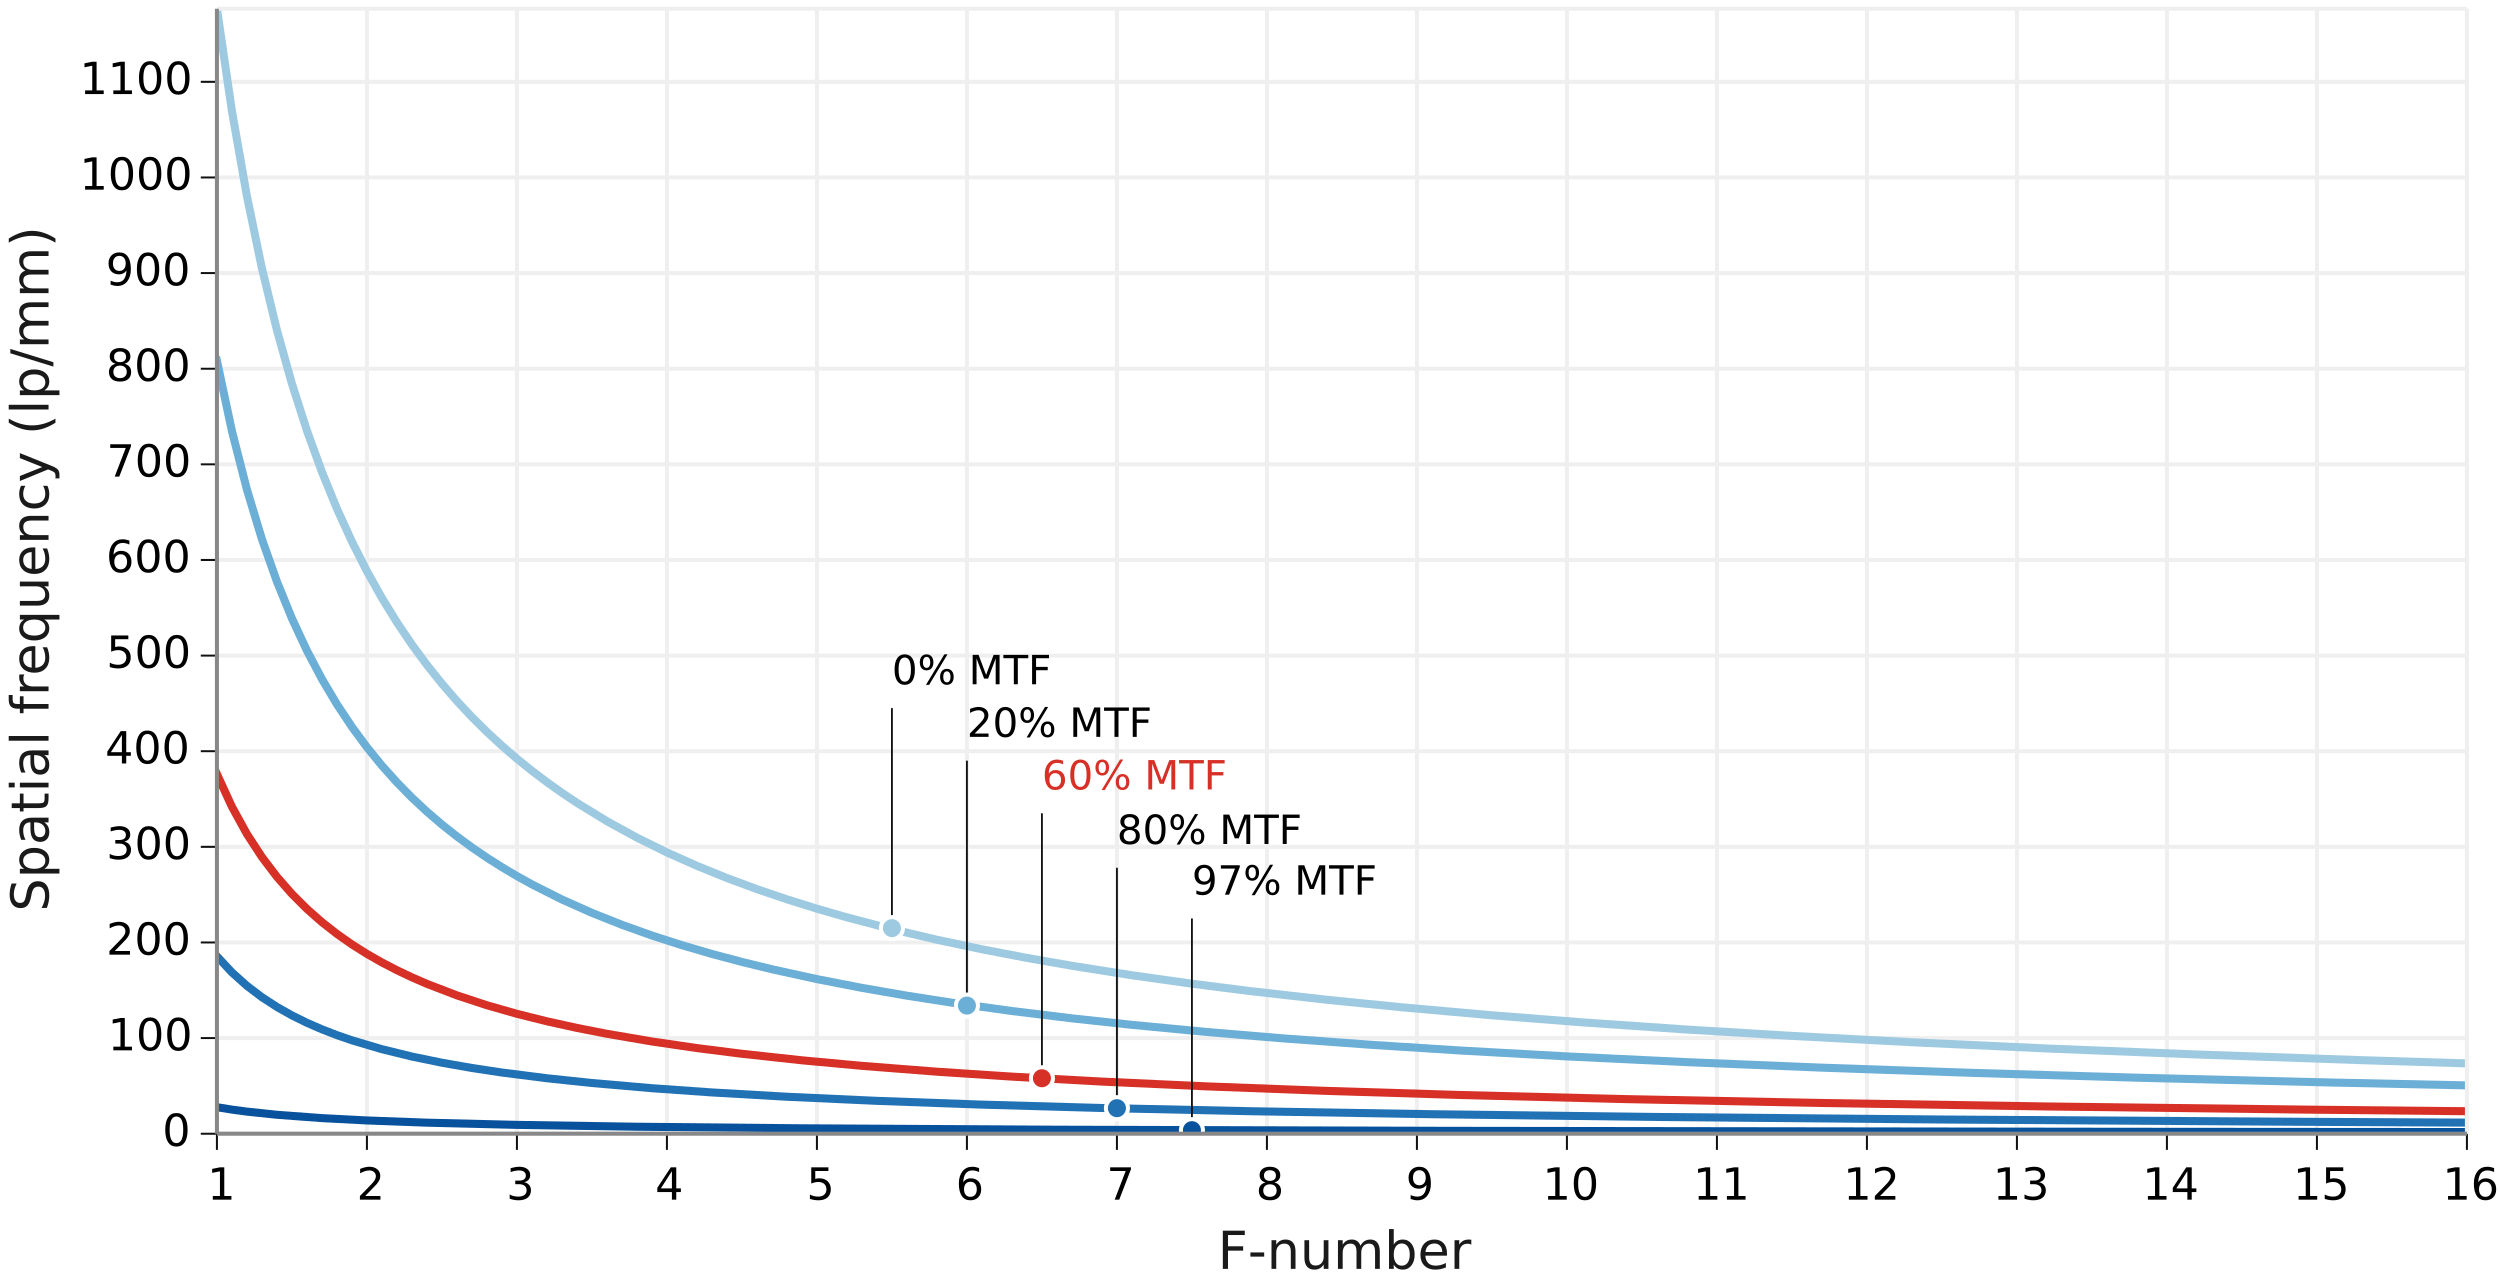 <?xml version="1.0" encoding="utf-8" standalone="no"?>
<!DOCTYPE svg PUBLIC "-//W3C//DTD SVG 1.1//EN"
  "http://www.w3.org/Graphics/SVG/1.1/DTD/svg11.dtd">
<!-- Created with matplotlib (http://matplotlib.org/) -->
<svg height="319pt" version="1.1" viewBox="0 0 620 319" width="620pt" xmlns="http://www.w3.org/2000/svg" xmlns:xlink="http://www.w3.org/1999/xlink">
 <defs>
  <style type="text/css">
*{stroke-linecap:butt;stroke-linejoin:round;}
  </style>
 </defs>
 <g id="figure_1">
  <g id="patch_1">
   <path d="
M0 319.548
L620.006 319.548
L620.006 0
L0 0
z
" style="fill:#ffffff;"/>
  </g>
  <g id="axes_1">
   <g id="patch_2">
    <path d="
M53.798 281.16
L611.798 281.16
L611.798 2.16
L53.798 2.16
z
" style="fill:#ffffff;"/>
   </g>
   <g id="matplotlib.axis_1">
    <g id="xtick_1">
     <g id="line2d_1">
      <path clip-path="url(#pd6b4fd71aa)" d="
M53.798 281.16
L53.798 2.16" style="fill:none;stroke:#efefef;stroke-linecap:square;"/>
     </g>
     <g id="line2d_2">
      <defs>
       <path d="
M0 0
L0 4" id="md11e513213" style="stroke:#111111;stroke-width:0.5;"/>
      </defs>
      <g>
       <use style="fill:#111111;stroke:#111111;stroke-width:0.5;" x="53.798" xlink:href="#md11e513213" y="281.16"/>
      </g>
     </g>
     <g id="text_1">
      <!-- 1 -->
      <defs>
       <path d="
M12.406 8.297
L28.516 8.297
L28.516 63.922
L10.984 60.406
L10.984 69.391
L28.422 72.906
L38.281 72.906
L38.281 8.297
L54.391 8.297
L54.391 0
L12.406 0
z
" id="BitstreamVeraSans-Roman-31"/>
      </defs>
      <g transform="translate(51.41 297.518)scale(0.11 -0.11)">
       <use xlink:href="#BitstreamVeraSans-Roman-31"/>
      </g>
     </g>
    </g>
    <g id="xtick_2">
     <g id="line2d_3">
      <path clip-path="url(#pd6b4fd71aa)" d="
M90.998 281.16
L90.998 2.16" style="fill:none;stroke:#efefef;stroke-linecap:square;"/>
     </g>
     <g id="line2d_4">
      <g>
       <use style="fill:#111111;stroke:#111111;stroke-width:0.5;" x="90.998" xlink:href="#md11e513213" y="281.16"/>
      </g>
     </g>
     <g id="text_2">
      <!-- 2 -->
      <defs>
       <path d="
M19.188 8.297
L53.609 8.297
L53.609 0
L7.328 0
L7.328 8.297
Q12.938 14.109 22.625 23.891
Q32.328 33.688 34.812 36.531
Q39.547 41.844 41.422 45.531
Q43.312 49.219 43.312 52.781
Q43.312 58.594 39.234 62.25
Q35.156 65.922 28.609 65.922
Q23.969 65.922 18.812 64.312
Q13.672 62.703 7.812 59.422
L7.812 69.391
Q13.766 71.781 18.938 73
Q24.125 74.219 28.422 74.219
Q39.75 74.219 46.484 68.547
Q53.219 62.891 53.219 53.422
Q53.219 48.922 51.531 44.891
Q49.859 40.875 45.406 35.406
Q44.188 33.984 37.641 27.219
Q31.109 20.453 19.188 8.297" id="BitstreamVeraSans-Roman-32"/>
      </defs>
      <g transform="translate(88.452 297.518)scale(0.11 -0.11)">
       <use xlink:href="#BitstreamVeraSans-Roman-32"/>
      </g>
     </g>
    </g>
    <g id="xtick_3">
     <g id="line2d_5">
      <path clip-path="url(#pd6b4fd71aa)" d="
M128.198 281.16
L128.198 2.16" style="fill:none;stroke:#efefef;stroke-linecap:square;"/>
     </g>
     <g id="line2d_6">
      <g>
       <use style="fill:#111111;stroke:#111111;stroke-width:0.5;" x="128.198" xlink:href="#md11e513213" y="281.16"/>
      </g>
     </g>
     <g id="text_3">
      <!-- 3 -->
      <defs>
       <path d="
M40.578 39.312
Q47.656 37.797 51.625 33
Q55.609 28.219 55.609 21.188
Q55.609 10.406 48.188 4.484
Q40.766 -1.422 27.094 -1.422
Q22.516 -1.422 17.656 -0.516
Q12.797 0.391 7.625 2.203
L7.625 11.719
Q11.719 9.328 16.594 8.109
Q21.484 6.891 26.812 6.891
Q36.078 6.891 40.938 10.547
Q45.797 14.203 45.797 21.188
Q45.797 27.641 41.281 31.266
Q36.766 34.906 28.719 34.906
L20.219 34.906
L20.219 43.016
L29.109 43.016
Q36.375 43.016 40.234 45.922
Q44.094 48.828 44.094 54.297
Q44.094 59.906 40.109 62.906
Q36.141 65.922 28.719 65.922
Q24.656 65.922 20.016 65.031
Q15.375 64.156 9.812 62.312
L9.812 71.094
Q15.438 72.656 20.344 73.438
Q25.25 74.219 29.594 74.219
Q40.828 74.219 47.359 69.109
Q53.906 64.016 53.906 55.328
Q53.906 49.266 50.438 45.094
Q46.969 40.922 40.578 39.312" id="BitstreamVeraSans-Roman-33"/>
      </defs>
      <g transform="translate(125.559 297.518)scale(0.11 -0.11)">
       <use xlink:href="#BitstreamVeraSans-Roman-33"/>
      </g>
     </g>
    </g>
    <g id="xtick_4">
     <g id="line2d_7">
      <path clip-path="url(#pd6b4fd71aa)" d="
M165.398 281.16
L165.398 2.16" style="fill:none;stroke:#efefef;stroke-linecap:square;"/>
     </g>
     <g id="line2d_8">
      <g>
       <use style="fill:#111111;stroke:#111111;stroke-width:0.5;" x="165.398" xlink:href="#md11e513213" y="281.16"/>
      </g>
     </g>
     <g id="text_4">
      <!-- 4 -->
      <defs>
       <path d="
M37.797 64.312
L12.891 25.391
L37.797 25.391
z

M35.203 72.906
L47.609 72.906
L47.609 25.391
L58.016 25.391
L58.016 17.188
L47.609 17.188
L47.609 0
L37.797 0
L37.797 17.188
L4.891 17.188
L4.891 26.703
z
" id="BitstreamVeraSans-Roman-34"/>
      </defs>
      <g transform="translate(162.476 297.518)scale(0.11 -0.11)">
       <use xlink:href="#BitstreamVeraSans-Roman-34"/>
      </g>
     </g>
    </g>
    <g id="xtick_5">
     <g id="line2d_9">
      <path clip-path="url(#pd6b4fd71aa)" d="
M202.598 281.16
L202.598 2.16" style="fill:none;stroke:#efefef;stroke-linecap:square;"/>
     </g>
     <g id="line2d_10">
      <g>
       <use style="fill:#111111;stroke:#111111;stroke-width:0.5;" x="202.598" xlink:href="#md11e513213" y="281.16"/>
      </g>
     </g>
     <g id="text_5">
      <!-- 5 -->
      <defs>
       <path d="
M10.797 72.906
L49.516 72.906
L49.516 64.594
L19.828 64.594
L19.828 46.734
Q21.969 47.469 24.109 47.828
Q26.266 48.188 28.422 48.188
Q40.625 48.188 47.75 41.5
Q54.891 34.812 54.891 23.391
Q54.891 11.625 47.562 5.094
Q40.234 -1.422 26.906 -1.422
Q22.312 -1.422 17.547 -0.641
Q12.797 0.141 7.719 1.703
L7.719 11.625
Q12.109 9.234 16.797 8.062
Q21.484 6.891 26.703 6.891
Q35.156 6.891 40.078 11.328
Q45.016 15.766 45.016 23.391
Q45.016 31 40.078 35.438
Q35.156 39.891 26.703 39.891
Q22.75 39.891 18.812 39.016
Q14.891 38.141 10.797 36.281
z
" id="BitstreamVeraSans-Roman-35"/>
      </defs>
      <g transform="translate(200.003 297.518)scale(0.11 -0.11)">
       <use xlink:href="#BitstreamVeraSans-Roman-35"/>
      </g>
     </g>
    </g>
    <g id="xtick_6">
     <g id="line2d_11">
      <path clip-path="url(#pd6b4fd71aa)" d="
M239.798 281.16
L239.798 2.16" style="fill:none;stroke:#efefef;stroke-linecap:square;"/>
     </g>
     <g id="line2d_12">
      <g>
       <use style="fill:#111111;stroke:#111111;stroke-width:0.5;" x="239.798" xlink:href="#md11e513213" y="281.16"/>
      </g>
     </g>
     <g id="text_6">
      <!-- 6 -->
      <defs>
       <path d="
M33.016 40.375
Q26.375 40.375 22.484 35.828
Q18.609 31.297 18.609 23.391
Q18.609 15.531 22.484 10.953
Q26.375 6.391 33.016 6.391
Q39.656 6.391 43.531 10.953
Q47.406 15.531 47.406 23.391
Q47.406 31.297 43.531 35.828
Q39.656 40.375 33.016 40.375
M52.594 71.297
L52.594 62.312
Q48.875 64.062 45.094 64.984
Q41.312 65.922 37.594 65.922
Q27.828 65.922 22.672 59.328
Q17.531 52.734 16.797 39.406
Q19.672 43.656 24.016 45.922
Q28.375 48.188 33.594 48.188
Q44.578 48.188 50.953 41.516
Q57.328 34.859 57.328 23.391
Q57.328 12.156 50.688 5.359
Q44.047 -1.422 33.016 -1.422
Q20.359 -1.422 13.672 8.266
Q6.984 17.969 6.984 36.375
Q6.984 53.656 15.188 63.938
Q23.391 74.219 37.203 74.219
Q40.922 74.219 44.703 73.484
Q48.484 72.75 52.594 71.297" id="BitstreamVeraSans-Roman-36"/>
      </defs>
      <g transform="translate(237.029 297.518)scale(0.11 -0.11)">
       <use xlink:href="#BitstreamVeraSans-Roman-36"/>
      </g>
     </g>
    </g>
    <g id="xtick_7">
     <g id="line2d_13">
      <path clip-path="url(#pd6b4fd71aa)" d="
M276.998 281.16
L276.998 2.16" style="fill:none;stroke:#efefef;stroke-linecap:square;"/>
     </g>
     <g id="line2d_14">
      <g>
       <use style="fill:#111111;stroke:#111111;stroke-width:0.5;" x="276.998" xlink:href="#md11e513213" y="281.16"/>
      </g>
     </g>
     <g id="text_7">
      <!-- 7 -->
      <defs>
       <path d="
M8.203 72.906
L55.078 72.906
L55.078 68.703
L28.609 0
L18.312 0
L43.219 64.594
L8.203 64.594
z
" id="BitstreamVeraSans-Roman-37"/>
      </defs>
      <g transform="translate(274.42 297.518)scale(0.11 -0.11)">
       <use xlink:href="#BitstreamVeraSans-Roman-37"/>
      </g>
     </g>
    </g>
    <g id="xtick_8">
     <g id="line2d_15">
      <path clip-path="url(#pd6b4fd71aa)" d="
M314.198 281.16
L314.198 2.16" style="fill:none;stroke:#efefef;stroke-linecap:square;"/>
     </g>
     <g id="line2d_16">
      <g>
       <use style="fill:#111111;stroke:#111111;stroke-width:0.5;" x="314.198" xlink:href="#md11e513213" y="281.16"/>
      </g>
     </g>
     <g id="text_8">
      <!-- 8 -->
      <defs>
       <path d="
M31.781 34.625
Q24.75 34.625 20.719 30.859
Q16.703 27.094 16.703 20.516
Q16.703 13.922 20.719 10.156
Q24.75 6.391 31.781 6.391
Q38.812 6.391 42.859 10.172
Q46.922 13.969 46.922 20.516
Q46.922 27.094 42.891 30.859
Q38.875 34.625 31.781 34.625
M21.922 38.812
Q15.578 40.375 12.031 44.719
Q8.5 49.078 8.5 55.328
Q8.5 64.062 14.719 69.141
Q20.953 74.219 31.781 74.219
Q42.672 74.219 48.875 69.141
Q55.078 64.062 55.078 55.328
Q55.078 49.078 51.531 44.719
Q48 40.375 41.703 38.812
Q48.828 37.156 52.797 32.312
Q56.781 27.484 56.781 20.516
Q56.781 9.906 50.312 4.234
Q43.844 -1.422 31.781 -1.422
Q19.734 -1.422 13.25 4.234
Q6.781 9.906 6.781 20.516
Q6.781 27.484 10.781 32.312
Q14.797 37.156 21.922 38.812
M18.312 54.391
Q18.312 48.734 21.844 45.562
Q25.391 42.391 31.781 42.391
Q38.141 42.391 41.719 45.562
Q45.312 48.734 45.312 54.391
Q45.312 60.062 41.719 63.234
Q38.141 66.406 31.781 66.406
Q25.391 66.406 21.844 63.234
Q18.312 60.062 18.312 54.391" id="BitstreamVeraSans-Roman-38"/>
      </defs>
      <g transform="translate(311.448 297.518)scale(0.11 -0.11)">
       <use xlink:href="#BitstreamVeraSans-Roman-38"/>
      </g>
     </g>
    </g>
    <g id="xtick_9">
     <g id="line2d_17">
      <path clip-path="url(#pd6b4fd71aa)" d="
M351.398 281.16
L351.398 2.16" style="fill:none;stroke:#efefef;stroke-linecap:square;"/>
     </g>
     <g id="line2d_18">
      <g>
       <use style="fill:#111111;stroke:#111111;stroke-width:0.5;" x="351.398" xlink:href="#md11e513213" y="281.16"/>
      </g>
     </g>
     <g id="text_9">
      <!-- 9 -->
      <defs>
       <path d="
M10.984 1.516
L10.984 10.5
Q14.703 8.734 18.5 7.812
Q22.312 6.891 25.984 6.891
Q35.75 6.891 40.891 13.453
Q46.047 20.016 46.781 33.406
Q43.953 29.203 39.594 26.953
Q35.25 24.703 29.984 24.703
Q19.047 24.703 12.672 31.312
Q6.297 37.938 6.297 49.422
Q6.297 60.641 12.938 67.422
Q19.578 74.219 30.609 74.219
Q43.266 74.219 49.922 64.516
Q56.594 54.828 56.594 36.375
Q56.594 19.141 48.406 8.859
Q40.234 -1.422 26.422 -1.422
Q22.703 -1.422 18.891 -0.688
Q15.094 0.047 10.984 1.516
M30.609 32.422
Q37.25 32.422 41.125 36.953
Q45.016 41.5 45.016 49.422
Q45.016 57.281 41.125 61.844
Q37.25 66.406 30.609 66.406
Q23.969 66.406 20.094 61.844
Q16.219 57.281 16.219 49.422
Q16.219 41.5 20.094 36.953
Q23.969 32.422 30.609 32.422" id="BitstreamVeraSans-Roman-39"/>
      </defs>
      <g transform="translate(348.631 297.518)scale(0.11 -0.11)">
       <use xlink:href="#BitstreamVeraSans-Roman-39"/>
      </g>
     </g>
    </g>
    <g id="xtick_10">
     <g id="line2d_19">
      <path clip-path="url(#pd6b4fd71aa)" d="
M388.598 281.16
L388.598 2.16" style="fill:none;stroke:#efefef;stroke-linecap:square;"/>
     </g>
     <g id="line2d_20">
      <g>
       <use style="fill:#111111;stroke:#111111;stroke-width:0.5;" x="388.598" xlink:href="#md11e513213" y="281.16"/>
      </g>
     </g>
     <g id="text_10">
      <!-- 10 -->
      <defs>
       <path d="
M31.781 66.406
Q24.172 66.406 20.328 58.906
Q16.5 51.422 16.5 36.375
Q16.5 21.391 20.328 13.891
Q24.172 6.391 31.781 6.391
Q39.453 6.391 43.281 13.891
Q47.125 21.391 47.125 36.375
Q47.125 51.422 43.281 58.906
Q39.453 66.406 31.781 66.406
M31.781 74.219
Q44.047 74.219 50.516 64.516
Q56.984 54.828 56.984 36.375
Q56.984 17.969 50.516 8.266
Q44.047 -1.422 31.781 -1.422
Q19.531 -1.422 13.062 8.266
Q6.594 17.969 6.594 36.375
Q6.594 54.828 13.062 64.516
Q19.531 74.219 31.781 74.219" id="BitstreamVeraSans-Roman-30"/>
      </defs>
      <g transform="translate(382.568 297.518)scale(0.11 -0.11)">
       <use xlink:href="#BitstreamVeraSans-Roman-31"/>
       <use x="63.623" xlink:href="#BitstreamVeraSans-Roman-30"/>
      </g>
     </g>
    </g>
    <g id="xtick_11">
     <g id="line2d_21">
      <path clip-path="url(#pd6b4fd71aa)" d="
M425.798 281.16
L425.798 2.16" style="fill:none;stroke:#efefef;stroke-linecap:square;"/>
     </g>
     <g id="line2d_22">
      <g>
       <use style="fill:#111111;stroke:#111111;stroke-width:0.5;" x="425.798" xlink:href="#md11e513213" y="281.16"/>
      </g>
     </g>
     <g id="text_11">
      <!-- 11 -->
      <g transform="translate(419.911 297.518)scale(0.11 -0.11)">
       <use xlink:href="#BitstreamVeraSans-Roman-31"/>
       <use x="63.623" xlink:href="#BitstreamVeraSans-Roman-31"/>
      </g>
     </g>
    </g>
    <g id="xtick_12">
     <g id="line2d_23">
      <path clip-path="url(#pd6b4fd71aa)" d="
M462.998 281.16
L462.998 2.16" style="fill:none;stroke:#efefef;stroke-linecap:square;"/>
     </g>
     <g id="line2d_24">
      <g>
       <use style="fill:#111111;stroke:#111111;stroke-width:0.5;" x="462.998" xlink:href="#md11e513213" y="281.16"/>
      </g>
     </g>
     <g id="text_12">
      <!-- 12 -->
      <g transform="translate(457.154 297.518)scale(0.11 -0.11)">
       <use xlink:href="#BitstreamVeraSans-Roman-31"/>
       <use x="63.623" xlink:href="#BitstreamVeraSans-Roman-32"/>
      </g>
     </g>
    </g>
    <g id="xtick_13">
     <g id="line2d_25">
      <path clip-path="url(#pd6b4fd71aa)" d="
M500.198 281.16
L500.198 2.16" style="fill:none;stroke:#efefef;stroke-linecap:square;"/>
     </g>
     <g id="line2d_26">
      <g>
       <use style="fill:#111111;stroke:#111111;stroke-width:0.5;" x="500.198" xlink:href="#md11e513213" y="281.16"/>
      </g>
     </g>
     <g id="text_13">
      <!-- 13 -->
      <g transform="translate(494.244 297.518)scale(0.11 -0.11)">
       <use xlink:href="#BitstreamVeraSans-Roman-31"/>
       <use x="63.623" xlink:href="#BitstreamVeraSans-Roman-33"/>
      </g>
     </g>
    </g>
    <g id="xtick_14">
     <g id="line2d_27">
      <path clip-path="url(#pd6b4fd71aa)" d="
M537.398 281.16
L537.398 2.16" style="fill:none;stroke:#efefef;stroke-linecap:square;"/>
     </g>
     <g id="line2d_28">
      <g>
       <use style="fill:#111111;stroke:#111111;stroke-width:0.5;" x="537.398" xlink:href="#md11e513213" y="281.16"/>
      </g>
     </g>
     <g id="text_14">
      <!-- 14 -->
      <g transform="translate(531.312 297.518)scale(0.11 -0.11)">
       <use xlink:href="#BitstreamVeraSans-Roman-31"/>
       <use x="63.623" xlink:href="#BitstreamVeraSans-Roman-34"/>
      </g>
     </g>
    </g>
    <g id="xtick_15">
     <g id="line2d_29">
      <path clip-path="url(#pd6b4fd71aa)" d="
M574.598 281.16
L574.598 2.16" style="fill:none;stroke:#efefef;stroke-linecap:square;"/>
     </g>
     <g id="line2d_30">
      <g>
       <use style="fill:#111111;stroke:#111111;stroke-width:0.5;" x="574.598" xlink:href="#md11e513213" y="281.16"/>
      </g>
     </g>
     <g id="text_15">
      <!-- 15 -->
      <g transform="translate(568.684 297.518)scale(0.11 -0.11)">
       <use xlink:href="#BitstreamVeraSans-Roman-31"/>
       <use x="63.623" xlink:href="#BitstreamVeraSans-Roman-35"/>
      </g>
     </g>
    </g>
    <g id="xtick_16">
     <g id="line2d_31">
      <path clip-path="url(#pd6b4fd71aa)" d="
M611.798 281.16
L611.798 2.16" style="fill:none;stroke:#efefef;stroke-linecap:square;"/>
     </g>
     <g id="line2d_32">
      <g>
       <use style="fill:#111111;stroke:#111111;stroke-width:0.5;" x="611.798" xlink:href="#md11e513213" y="281.16"/>
      </g>
     </g>
     <g id="text_16">
      <!-- 16 -->
      <g transform="translate(605.75 297.518)scale(0.11 -0.11)">
       <use xlink:href="#BitstreamVeraSans-Roman-31"/>
       <use x="63.623" xlink:href="#BitstreamVeraSans-Roman-36"/>
      </g>
     </g>
    </g>
    <g id="text_17">
     <!-- F-number -->
     <defs>
      <path d="
M54.891 33.016
L54.891 0
L45.906 0
L45.906 32.719
Q45.906 40.484 42.875 44.328
Q39.844 48.188 33.797 48.188
Q26.516 48.188 22.312 43.547
Q18.109 38.922 18.109 30.906
L18.109 0
L9.078 0
L9.078 54.688
L18.109 54.688
L18.109 46.188
Q21.344 51.125 25.703 53.562
Q30.078 56 35.797 56
Q45.219 56 50.047 50.172
Q54.891 44.344 54.891 33.016" id="BitstreamVeraSans-Roman-6e"/>
      <path d="
M52 44.188
Q55.375 50.25 60.062 53.125
Q64.75 56 71.094 56
Q79.641 56 84.281 50.016
Q88.922 44.047 88.922 33.016
L88.922 0
L79.891 0
L79.891 32.719
Q79.891 40.578 77.094 44.375
Q74.312 48.188 68.609 48.188
Q61.625 48.188 57.562 43.547
Q53.516 38.922 53.516 30.906
L53.516 0
L44.484 0
L44.484 32.719
Q44.484 40.625 41.703 44.406
Q38.922 48.188 33.109 48.188
Q26.219 48.188 22.156 43.531
Q18.109 38.875 18.109 30.906
L18.109 0
L9.078 0
L9.078 54.688
L18.109 54.688
L18.109 46.188
Q21.188 51.219 25.484 53.609
Q29.781 56 35.688 56
Q41.656 56 45.828 52.969
Q50 49.953 52 44.188" id="BitstreamVeraSans-Roman-6d"/>
      <path d="
M9.812 72.906
L51.703 72.906
L51.703 64.594
L19.672 64.594
L19.672 43.109
L48.578 43.109
L48.578 34.812
L19.672 34.812
L19.672 0
L9.812 0
z
" id="BitstreamVeraSans-Roman-46"/>
      <path d="
M4.891 31.391
L31.203 31.391
L31.203 23.391
L4.891 23.391
z
" id="BitstreamVeraSans-Roman-2d"/>
      <path d="
M56.203 29.594
L56.203 25.203
L14.891 25.203
Q15.484 15.922 20.484 11.062
Q25.484 6.203 34.422 6.203
Q39.594 6.203 44.453 7.469
Q49.312 8.734 54.109 11.281
L54.109 2.781
Q49.266 0.734 44.188 -0.344
Q39.109 -1.422 33.891 -1.422
Q20.797 -1.422 13.156 6.188
Q5.516 13.812 5.516 26.812
Q5.516 40.234 12.766 48.109
Q20.016 56 32.328 56
Q43.359 56 49.781 48.891
Q56.203 41.797 56.203 29.594
M47.219 32.234
Q47.125 39.594 43.094 43.984
Q39.062 48.391 32.422 48.391
Q24.906 48.391 20.391 44.141
Q15.875 39.891 15.188 32.172
z
" id="BitstreamVeraSans-Roman-65"/>
      <path d="
M8.5 21.578
L8.5 54.688
L17.484 54.688
L17.484 21.922
Q17.484 14.156 20.5 10.266
Q23.531 6.391 29.594 6.391
Q36.859 6.391 41.078 11.031
Q45.312 15.672 45.312 23.688
L45.312 54.688
L54.297 54.688
L54.297 0
L45.312 0
L45.312 8.406
Q42.047 3.422 37.719 1
Q33.406 -1.422 27.688 -1.422
Q18.266 -1.422 13.375 4.438
Q8.5 10.297 8.5 21.578" id="BitstreamVeraSans-Roman-75"/>
      <path d="
M41.109 46.297
Q39.594 47.172 37.812 47.578
Q36.031 48 33.891 48
Q26.266 48 22.188 43.047
Q18.109 38.094 18.109 28.812
L18.109 0
L9.078 0
L9.078 54.688
L18.109 54.688
L18.109 46.188
Q20.953 51.172 25.484 53.578
Q30.031 56 36.531 56
Q37.453 56 38.578 55.875
Q39.703 55.766 41.062 55.516
z
" id="BitstreamVeraSans-Roman-72"/>
      <path d="
M48.688 27.297
Q48.688 37.203 44.609 42.844
Q40.531 48.484 33.406 48.484
Q26.266 48.484 22.188 42.844
Q18.109 37.203 18.109 27.297
Q18.109 17.391 22.188 11.75
Q26.266 6.109 33.406 6.109
Q40.531 6.109 44.609 11.75
Q48.688 17.391 48.688 27.297
M18.109 46.391
Q20.953 51.266 25.266 53.625
Q29.594 56 35.594 56
Q45.562 56 51.781 48.094
Q58.016 40.188 58.016 27.297
Q58.016 14.406 51.781 6.484
Q45.562 -1.422 35.594 -1.422
Q29.594 -1.422 25.266 0.953
Q20.953 3.328 18.109 8.203
L18.109 0
L9.078 0
L9.078 75.984
L18.109 75.984
z
" id="BitstreamVeraSans-Roman-62"/>
     </defs>
     <g style="fill:#1a1a1a;" transform="translate(301.984 314.684)scale(0.13 -0.13)">
      <use xlink:href="#BitstreamVeraSans-Roman-46"/>
      <use x="57.52" xlink:href="#BitstreamVeraSans-Roman-2d"/>
      <use x="93.604" xlink:href="#BitstreamVeraSans-Roman-6e"/>
      <use x="156.982" xlink:href="#BitstreamVeraSans-Roman-75"/>
      <use x="220.361" xlink:href="#BitstreamVeraSans-Roman-6d"/>
      <use x="317.773" xlink:href="#BitstreamVeraSans-Roman-62"/>
      <use x="381.25" xlink:href="#BitstreamVeraSans-Roman-65"/>
      <use x="442.773" xlink:href="#BitstreamVeraSans-Roman-72"/>
     </g>
    </g>
   </g>
   <g id="matplotlib.axis_2">
    <g id="ytick_1">
     <g id="line2d_33">
      <path clip-path="url(#pd6b4fd71aa)" d="
M53.798 281.16
L611.798 281.16" style="fill:none;stroke:#efefef;stroke-linecap:square;"/>
     </g>
     <g id="line2d_34">
      <defs>
       <path d="
M0 0
L-4 0" id="m3cf9b8fc09" style="stroke:#111111;stroke-width:0.5;"/>
      </defs>
      <g>
       <use style="fill:#111111;stroke:#111111;stroke-width:0.5;" x="53.798" xlink:href="#m3cf9b8fc09" y="281.16"/>
      </g>
     </g>
     <g id="text_18">
      <!-- 0 -->
      <g transform="translate(40.255 284.195)scale(0.11 -0.11)">
       <use xlink:href="#BitstreamVeraSans-Roman-30"/>
      </g>
     </g>
    </g>
    <g id="ytick_2">
     <g id="line2d_35">
      <path clip-path="url(#pd6b4fd71aa)" d="
M53.798 257.445
L611.798 257.445" style="fill:none;stroke:#efefef;stroke-linecap:square;"/>
     </g>
     <g id="line2d_36">
      <g>
       <use style="fill:#111111;stroke:#111111;stroke-width:0.5;" x="53.798" xlink:href="#m3cf9b8fc09" y="257.445"/>
      </g>
     </g>
     <g id="text_19">
      <!-- 100 -->
      <g transform="translate(26.74 260.48)scale(0.11 -0.11)">
       <use xlink:href="#BitstreamVeraSans-Roman-31"/>
       <use x="63.623" xlink:href="#BitstreamVeraSans-Roman-30"/>
       <use x="127.246" xlink:href="#BitstreamVeraSans-Roman-30"/>
      </g>
     </g>
    </g>
    <g id="ytick_3">
     <g id="line2d_37">
      <path clip-path="url(#pd6b4fd71aa)" d="
M53.798 233.73
L611.798 233.73" style="fill:none;stroke:#efefef;stroke-linecap:square;"/>
     </g>
     <g id="line2d_38">
      <g>
       <use style="fill:#111111;stroke:#111111;stroke-width:0.5;" x="53.798" xlink:href="#m3cf9b8fc09" y="233.73"/>
      </g>
     </g>
     <g id="text_20">
      <!-- 200 -->
      <g transform="translate(26.338 236.765)scale(0.11 -0.11)">
       <use xlink:href="#BitstreamVeraSans-Roman-32"/>
       <use x="63.623" xlink:href="#BitstreamVeraSans-Roman-30"/>
       <use x="127.246" xlink:href="#BitstreamVeraSans-Roman-30"/>
      </g>
     </g>
    </g>
    <g id="ytick_4">
     <g id="line2d_39">
      <path clip-path="url(#pd6b4fd71aa)" d="
M53.798 210.015
L611.798 210.015" style="fill:none;stroke:#efefef;stroke-linecap:square;"/>
     </g>
     <g id="line2d_40">
      <g>
       <use style="fill:#111111;stroke:#111111;stroke-width:0.5;" x="53.798" xlink:href="#m3cf9b8fc09" y="210.015"/>
      </g>
     </g>
     <g id="text_21">
      <!-- 300 -->
      <g transform="translate(26.371 213.05)scale(0.11 -0.11)">
       <use xlink:href="#BitstreamVeraSans-Roman-33"/>
       <use x="63.623" xlink:href="#BitstreamVeraSans-Roman-30"/>
       <use x="127.246" xlink:href="#BitstreamVeraSans-Roman-30"/>
      </g>
     </g>
    </g>
    <g id="ytick_5">
     <g id="line2d_41">
      <path clip-path="url(#pd6b4fd71aa)" d="
M53.798 186.3
L611.798 186.3" style="fill:none;stroke:#efefef;stroke-linecap:square;"/>
     </g>
     <g id="line2d_42">
      <g>
       <use style="fill:#111111;stroke:#111111;stroke-width:0.5;" x="53.798" xlink:href="#m3cf9b8fc09" y="186.3"/>
      </g>
     </g>
     <g id="text_22">
      <!-- 400 -->
      <g transform="translate(26.07 189.335)scale(0.11 -0.11)">
       <use xlink:href="#BitstreamVeraSans-Roman-34"/>
       <use x="63.623" xlink:href="#BitstreamVeraSans-Roman-30"/>
       <use x="127.246" xlink:href="#BitstreamVeraSans-Roman-30"/>
      </g>
     </g>
    </g>
    <g id="ytick_6">
     <g id="line2d_43">
      <path clip-path="url(#pd6b4fd71aa)" d="
M53.798 162.585
L611.798 162.585" style="fill:none;stroke:#efefef;stroke-linecap:square;"/>
     </g>
     <g id="line2d_44">
      <g>
       <use style="fill:#111111;stroke:#111111;stroke-width:0.5;" x="53.798" xlink:href="#m3cf9b8fc09" y="162.585"/>
      </g>
     </g>
     <g id="text_23">
      <!-- 500 -->
      <g transform="translate(26.381 165.62)scale(0.11 -0.11)">
       <use xlink:href="#BitstreamVeraSans-Roman-35"/>
       <use x="63.623" xlink:href="#BitstreamVeraSans-Roman-30"/>
       <use x="127.246" xlink:href="#BitstreamVeraSans-Roman-30"/>
      </g>
     </g>
    </g>
    <g id="ytick_7">
     <g id="line2d_45">
      <path clip-path="url(#pd6b4fd71aa)" d="
M53.798 138.87
L611.798 138.87" style="fill:none;stroke:#efefef;stroke-linecap:square;"/>
     </g>
     <g id="line2d_46">
      <g>
       <use style="fill:#111111;stroke:#111111;stroke-width:0.5;" x="53.798" xlink:href="#m3cf9b8fc09" y="138.87"/>
      </g>
     </g>
     <g id="text_24">
      <!-- 600 -->
      <g transform="translate(26.3 141.905)scale(0.11 -0.11)">
       <use xlink:href="#BitstreamVeraSans-Roman-36"/>
       <use x="63.623" xlink:href="#BitstreamVeraSans-Roman-30"/>
       <use x="127.246" xlink:href="#BitstreamVeraSans-Roman-30"/>
      </g>
     </g>
    </g>
    <g id="ytick_8">
     <g id="line2d_47">
      <path clip-path="url(#pd6b4fd71aa)" d="
M53.798 115.155
L611.798 115.155" style="fill:none;stroke:#efefef;stroke-linecap:square;"/>
     </g>
     <g id="line2d_48">
      <g>
       <use style="fill:#111111;stroke:#111111;stroke-width:0.5;" x="53.798" xlink:href="#m3cf9b8fc09" y="115.155"/>
      </g>
     </g>
     <g id="text_25">
      <!-- 700 -->
      <g transform="translate(26.434 118.19)scale(0.11 -0.11)">
       <use xlink:href="#BitstreamVeraSans-Roman-37"/>
       <use x="63.623" xlink:href="#BitstreamVeraSans-Roman-30"/>
       <use x="127.246" xlink:href="#BitstreamVeraSans-Roman-30"/>
      </g>
     </g>
    </g>
    <g id="ytick_9">
     <g id="line2d_49">
      <path clip-path="url(#pd6b4fd71aa)" d="
M53.798 91.44
L611.798 91.44" style="fill:none;stroke:#efefef;stroke-linecap:square;"/>
     </g>
     <g id="line2d_50">
      <g>
       <use style="fill:#111111;stroke:#111111;stroke-width:0.5;" x="53.798" xlink:href="#m3cf9b8fc09" y="91.44"/>
      </g>
     </g>
     <g id="text_26">
      <!-- 800 -->
      <g transform="translate(26.278 94.475)scale(0.11 -0.11)">
       <use xlink:href="#BitstreamVeraSans-Roman-38"/>
       <use x="63.623" xlink:href="#BitstreamVeraSans-Roman-30"/>
       <use x="127.246" xlink:href="#BitstreamVeraSans-Roman-30"/>
      </g>
     </g>
    </g>
    <g id="ytick_10">
     <g id="line2d_51">
      <path clip-path="url(#pd6b4fd71aa)" d="
M53.798 67.725
L611.798 67.725" style="fill:none;stroke:#efefef;stroke-linecap:square;"/>
     </g>
     <g id="line2d_52">
      <g>
       <use style="fill:#111111;stroke:#111111;stroke-width:0.5;" x="53.798" xlink:href="#m3cf9b8fc09" y="67.725"/>
      </g>
     </g>
     <g id="text_27">
      <!-- 900 -->
      <g transform="translate(26.225 70.76)scale(0.11 -0.11)">
       <use xlink:href="#BitstreamVeraSans-Roman-39"/>
       <use x="63.623" xlink:href="#BitstreamVeraSans-Roman-30"/>
       <use x="127.246" xlink:href="#BitstreamVeraSans-Roman-30"/>
      </g>
     </g>
    </g>
    <g id="ytick_11">
     <g id="line2d_53">
      <path clip-path="url(#pd6b4fd71aa)" d="
M53.798 44.01
L611.798 44.01" style="fill:none;stroke:#efefef;stroke-linecap:square;"/>
     </g>
     <g id="line2d_54">
      <g>
       <use style="fill:#111111;stroke:#111111;stroke-width:0.5;" x="53.798" xlink:href="#m3cf9b8fc09" y="44.01"/>
      </g>
     </g>
     <g id="text_28">
      <!-- 1000 -->
      <g transform="translate(19.742 47.045)scale(0.11 -0.11)">
       <use xlink:href="#BitstreamVeraSans-Roman-31"/>
       <use x="63.623" xlink:href="#BitstreamVeraSans-Roman-30"/>
       <use x="127.246" xlink:href="#BitstreamVeraSans-Roman-30"/>
       <use x="190.869" xlink:href="#BitstreamVeraSans-Roman-30"/>
      </g>
     </g>
    </g>
    <g id="ytick_12">
     <g id="line2d_55">
      <path clip-path="url(#pd6b4fd71aa)" d="
M53.798 20.295
L611.798 20.295" style="fill:none;stroke:#efefef;stroke-linecap:square;"/>
     </g>
     <g id="line2d_56">
      <g>
       <use style="fill:#111111;stroke:#111111;stroke-width:0.5;" x="53.798" xlink:href="#m3cf9b8fc09" y="20.295"/>
      </g>
     </g>
     <g id="text_29">
      <!-- 1100 -->
      <g transform="translate(19.742 23.33)scale(0.11 -0.11)">
       <use xlink:href="#BitstreamVeraSans-Roman-31"/>
       <use x="63.623" xlink:href="#BitstreamVeraSans-Roman-31"/>
       <use x="127.246" xlink:href="#BitstreamVeraSans-Roman-30"/>
       <use x="190.869" xlink:href="#BitstreamVeraSans-Roman-30"/>
      </g>
     </g>
    </g>
    <g id="text_30">
     <!-- Spatial frequency (lp/mm) -->
     <defs>
      <path id="BitstreamVeraSans-Roman-20"/>
      <path d="
M8.016 75.875
L15.828 75.875
Q23.141 64.359 26.781 53.312
Q30.422 42.281 30.422 31.391
Q30.422 20.453 26.781 9.375
Q23.141 -1.703 15.828 -13.188
L8.016 -13.188
Q14.5 -2 17.703 9.062
Q20.906 20.125 20.906 31.391
Q20.906 42.672 17.703 53.656
Q14.5 64.656 8.016 75.875" id="BitstreamVeraSans-Roman-29"/>
      <path d="
M31 75.875
Q24.469 64.656 21.281 53.656
Q18.109 42.672 18.109 31.391
Q18.109 20.125 21.312 9.062
Q24.516 -2 31 -13.188
L23.188 -13.188
Q15.875 -1.703 12.234 9.375
Q8.594 20.453 8.594 31.391
Q8.594 42.281 12.203 53.312
Q15.828 64.359 23.188 75.875
z
" id="BitstreamVeraSans-Roman-28"/>
      <path d="
M25.391 72.906
L33.688 72.906
L8.297 -9.281
L0 -9.281
z
" id="BitstreamVeraSans-Roman-2f"/>
      <path d="
M9.422 75.984
L18.406 75.984
L18.406 0
L9.422 0
z
" id="BitstreamVeraSans-Roman-6c"/>
      <path d="
M53.516 70.516
L53.516 60.891
Q47.906 63.578 42.922 64.891
Q37.938 66.219 33.297 66.219
Q25.25 66.219 20.875 63.094
Q16.5 59.969 16.5 54.203
Q16.5 49.359 19.406 46.891
Q22.312 44.438 30.422 42.922
L36.375 41.703
Q47.406 39.594 52.656 34.297
Q57.906 29 57.906 20.125
Q57.906 9.516 50.797 4.047
Q43.703 -1.422 29.984 -1.422
Q24.812 -1.422 18.969 -0.25
Q13.141 0.922 6.891 3.219
L6.891 13.375
Q12.891 10.016 18.656 8.297
Q24.422 6.594 29.984 6.594
Q38.422 6.594 43.016 9.906
Q47.609 13.234 47.609 19.391
Q47.609 24.75 44.312 27.781
Q41.016 30.812 33.5 32.328
L27.484 33.5
Q16.453 35.688 11.516 40.375
Q6.594 45.062 6.594 53.422
Q6.594 63.094 13.406 68.656
Q20.219 74.219 32.172 74.219
Q37.312 74.219 42.625 73.281
Q47.953 72.359 53.516 70.516" id="BitstreamVeraSans-Roman-53"/>
      <path d="
M9.422 54.688
L18.406 54.688
L18.406 0
L9.422 0
z

M9.422 75.984
L18.406 75.984
L18.406 64.594
L9.422 64.594
z
" id="BitstreamVeraSans-Roman-69"/>
      <path d="
M48.781 52.594
L48.781 44.188
Q44.969 46.297 41.141 47.344
Q37.312 48.391 33.406 48.391
Q24.656 48.391 19.812 42.844
Q14.984 37.312 14.984 27.297
Q14.984 17.281 19.812 11.734
Q24.656 6.203 33.406 6.203
Q37.312 6.203 41.141 7.25
Q44.969 8.297 48.781 10.406
L48.781 2.094
Q45.016 0.344 40.984 -0.531
Q36.969 -1.422 32.422 -1.422
Q20.062 -1.422 12.781 6.344
Q5.516 14.109 5.516 27.297
Q5.516 40.672 12.859 48.328
Q20.219 56 33.016 56
Q37.156 56 41.109 55.141
Q45.062 54.297 48.781 52.594" id="BitstreamVeraSans-Roman-63"/>
      <path d="
M32.172 -5.078
Q28.375 -14.844 24.75 -17.812
Q21.141 -20.797 15.094 -20.797
L7.906 -20.797
L7.906 -13.281
L13.188 -13.281
Q16.891 -13.281 18.938 -11.516
Q21 -9.766 23.484 -3.219
L25.094 0.875
L2.984 54.688
L12.5 54.688
L29.594 11.922
L46.688 54.688
L56.203 54.688
z
" id="BitstreamVeraSans-Roman-79"/>
      <path d="
M18.312 70.219
L18.312 54.688
L36.812 54.688
L36.812 47.703
L18.312 47.703
L18.312 18.016
Q18.312 11.328 20.141 9.422
Q21.969 7.516 27.594 7.516
L36.812 7.516
L36.812 0
L27.594 0
Q17.188 0 13.234 3.875
Q9.281 7.766 9.281 18.016
L9.281 47.703
L2.688 47.703
L2.688 54.688
L9.281 54.688
L9.281 70.219
z
" id="BitstreamVeraSans-Roman-74"/>
      <path d="
M37.109 75.984
L37.109 68.5
L28.516 68.5
Q23.688 68.5 21.797 66.547
Q19.922 64.594 19.922 59.516
L19.922 54.688
L34.719 54.688
L34.719 47.703
L19.922 47.703
L19.922 0
L10.891 0
L10.891 47.703
L2.297 47.703
L2.297 54.688
L10.891 54.688
L10.891 58.5
Q10.891 67.625 15.141 71.797
Q19.391 75.984 28.609 75.984
z
" id="BitstreamVeraSans-Roman-66"/>
      <path d="
M34.281 27.484
Q23.391 27.484 19.188 25
Q14.984 22.516 14.984 16.5
Q14.984 11.719 18.141 8.906
Q21.297 6.109 26.703 6.109
Q34.188 6.109 38.703 11.406
Q43.219 16.703 43.219 25.484
L43.219 27.484
z

M52.203 31.203
L52.203 0
L43.219 0
L43.219 8.297
Q40.141 3.328 35.547 0.953
Q30.953 -1.422 24.312 -1.422
Q15.922 -1.422 10.953 3.297
Q6 8.016 6 15.922
Q6 25.141 12.172 29.828
Q18.359 34.516 30.609 34.516
L43.219 34.516
L43.219 35.406
Q43.219 41.609 39.141 45
Q35.062 48.391 27.688 48.391
Q23 48.391 18.547 47.266
Q14.109 46.141 10.016 43.891
L10.016 52.203
Q14.938 54.109 19.578 55.047
Q24.219 56 28.609 56
Q40.484 56 46.344 49.844
Q52.203 43.703 52.203 31.203" id="BitstreamVeraSans-Roman-61"/>
      <path d="
M18.109 8.203
L18.109 -20.797
L9.078 -20.797
L9.078 54.688
L18.109 54.688
L18.109 46.391
Q20.953 51.266 25.266 53.625
Q29.594 56 35.594 56
Q45.562 56 51.781 48.094
Q58.016 40.188 58.016 27.297
Q58.016 14.406 51.781 6.484
Q45.562 -1.422 35.594 -1.422
Q29.594 -1.422 25.266 0.953
Q20.953 3.328 18.109 8.203
M48.688 27.297
Q48.688 37.203 44.609 42.844
Q40.531 48.484 33.406 48.484
Q26.266 48.484 22.188 42.844
Q18.109 37.203 18.109 27.297
Q18.109 17.391 22.188 11.75
Q26.266 6.109 33.406 6.109
Q40.531 6.109 44.609 11.75
Q48.688 17.391 48.688 27.297" id="BitstreamVeraSans-Roman-70"/>
      <path d="
M14.797 27.297
Q14.797 17.391 18.875 11.75
Q22.953 6.109 30.078 6.109
Q37.203 6.109 41.297 11.75
Q45.406 17.391 45.406 27.297
Q45.406 37.203 41.297 42.844
Q37.203 48.484 30.078 48.484
Q22.953 48.484 18.875 42.844
Q14.797 37.203 14.797 27.297
M45.406 8.203
Q42.578 3.328 38.25 0.953
Q33.938 -1.422 27.875 -1.422
Q17.969 -1.422 11.734 6.484
Q5.516 14.406 5.516 27.297
Q5.516 40.188 11.734 48.094
Q17.969 56 27.875 56
Q33.938 56 38.25 53.625
Q42.578 51.266 45.406 46.391
L45.406 54.688
L54.391 54.688
L54.391 -20.797
L45.406 -20.797
z
" id="BitstreamVeraSans-Roman-71"/>
     </defs>
     <g style="fill:#1a1a1a;" transform="translate(12.038 226.069)rotate(-90.0)scale(0.13 -0.13)">
      <use xlink:href="#BitstreamVeraSans-Roman-53"/>
      <use x="63.477" xlink:href="#BitstreamVeraSans-Roman-70"/>
      <use x="126.953" xlink:href="#BitstreamVeraSans-Roman-61"/>
      <use x="188.232" xlink:href="#BitstreamVeraSans-Roman-74"/>
      <use x="227.441" xlink:href="#BitstreamVeraSans-Roman-69"/>
      <use x="255.225" xlink:href="#BitstreamVeraSans-Roman-61"/>
      <use x="316.504" xlink:href="#BitstreamVeraSans-Roman-6c"/>
      <use x="344.287" xlink:href="#BitstreamVeraSans-Roman-20"/>
      <use x="376.074" xlink:href="#BitstreamVeraSans-Roman-66"/>
      <use x="411.279" xlink:href="#BitstreamVeraSans-Roman-72"/>
      <use x="450.143" xlink:href="#BitstreamVeraSans-Roman-65"/>
      <use x="511.666" xlink:href="#BitstreamVeraSans-Roman-71"/>
      <use x="575.143" xlink:href="#BitstreamVeraSans-Roman-75"/>
      <use x="638.521" xlink:href="#BitstreamVeraSans-Roman-65"/>
      <use x="700.045" xlink:href="#BitstreamVeraSans-Roman-6e"/>
      <use x="763.424" xlink:href="#BitstreamVeraSans-Roman-63"/>
      <use x="818.404" xlink:href="#BitstreamVeraSans-Roman-79"/>
      <use x="877.584" xlink:href="#BitstreamVeraSans-Roman-20"/>
      <use x="909.371" xlink:href="#BitstreamVeraSans-Roman-28"/>
      <use x="948.385" xlink:href="#BitstreamVeraSans-Roman-6c"/>
      <use x="976.168" xlink:href="#BitstreamVeraSans-Roman-70"/>
      <use x="1039.645" xlink:href="#BitstreamVeraSans-Roman-2f"/>
      <use x="1073.336" xlink:href="#BitstreamVeraSans-Roman-6d"/>
      <use x="1170.748" xlink:href="#BitstreamVeraSans-Roman-6d"/>
      <use x="1268.16" xlink:href="#BitstreamVeraSans-Roman-29"/>
     </g>
    </g>
   </g>
   <g id="line2d_57">
    <path clip-path="url(#pd6b4fd71aa)" d="
M53.798 2.16
L57.518 27.524
L61.238 48.66
L64.958 66.545
L68.678 81.874
L72.398 95.16
L76.118 106.785
L79.838 117.042
L83.558 126.16
L87.278 134.318
L90.998 141.66
L94.718 148.303
L98.438 154.342
L102.158 159.856
L105.878 164.91
L109.598 169.56
L113.318 173.852
L117.038 177.827
L120.758 181.517
L124.478 184.953
L128.198 188.16
L131.918 191.16
L135.638 193.973
L139.358 196.615
L143.078 199.101
L150.518 203.66
L157.958 207.739
L165.398 211.41
L172.838 214.731
L180.278 217.751
L187.718 220.508
L195.158 223.035
L202.598 225.36
L210.038 227.506
L221.198 230.433
L232.358 233.057
L243.518 235.422
L254.678 237.566
L265.838 239.518
L280.718 241.864
L295.598 243.96
L310.478 245.844
L329.078 247.946
L347.678 249.812
L369.998 251.792
L392.318 253.536
L418.358 255.327
L444.398 256.899
L474.158 258.477
L507.638 260.024
L544.838 261.512
L585.758 262.925
L611.798 263.723
L611.798 263.723" style="fill:none;stroke:#9ecae1;stroke-linecap:square;stroke-width:2;"/>
   </g>
   <g id="line2d_58">
    <path clip-path="url(#pd6b4fd71aa)" d="
M53.798 89.473
L57.518 106.899
L61.238 121.421
L64.958 133.709
L68.678 144.241
L72.398 153.369
L76.118 161.356
L79.838 168.403
L83.558 174.667
L87.278 180.272
L90.998 185.317
L94.718 189.881
L98.438 194.03
L102.158 197.818
L105.878 201.291
L109.598 204.485
L113.318 207.434
L117.038 210.165
L120.758 212.7
L124.478 215.061
L128.198 217.264
L131.918 219.326
L139.358 223.073
L146.798 226.392
L154.238 229.353
L161.678 232.01
L169.118 234.407
L176.558 236.582
L183.998 238.563
L191.438 240.376
L202.598 242.823
L213.758 244.993
L224.918 246.93
L236.078 248.671
L250.958 250.734
L265.838 252.55
L280.718 254.162
L299.318 255.938
L317.918 257.495
L340.238 259.127
L362.558 260.549
L388.598 261.991
L418.358 263.411
L451.838 264.777
L489.038 266.067
L529.958 267.27
L578.318 268.466
L611.798 269.18
L611.798 269.18" style="fill:none;stroke:#6baed6;stroke-linecap:square;stroke-width:2;"/>
   </g>
   <g id="line2d_59">
    <path clip-path="url(#pd6b4fd71aa)" d="
M53.798 191.966
L57.518 200.075
L61.238 206.832
L64.958 212.549
L68.678 217.45
L72.398 221.697
L76.118 225.414
L79.838 228.693
L83.558 231.608
L87.278 234.216
L90.998 236.563
L94.718 238.687
L98.438 240.617
L102.158 242.38
L105.878 243.996
L113.318 246.855
L120.758 249.305
L128.198 251.429
L135.638 253.287
L143.078 254.926
L150.518 256.384
L161.678 258.29
L172.838 259.923
L183.998 261.339
L198.878 262.957
L213.758 264.331
L232.358 265.782
L250.958 267.002
L273.278 268.233
L299.318 269.424
L329.078 270.542
L362.558 271.569
L403.478 272.584
L451.838 273.537
L507.638 274.403
L574.598 275.214
L611.798 275.585
L611.798 275.585" style="fill:none;stroke:#d73027;stroke-linecap:square;stroke-width:2;"/>
   </g>
   <g id="line2d_60">
    <path clip-path="url(#pd6b4fd71aa)" d="
M53.798 237.152
L57.518 241.152
L61.238 244.486
L64.958 247.307
L68.678 249.725
L72.398 251.821
L76.118 253.655
L79.838 255.273
L83.558 256.711
L87.278 257.998
L94.718 260.204
L102.158 262.026
L109.598 263.557
L117.038 264.861
L124.478 265.985
L135.638 267.407
L146.798 268.586
L161.678 269.876
L176.558 270.925
L195.158 271.992
L217.478 273.01
L243.518 273.946
L273.278 274.782
L310.478 275.589
L355.118 276.324
L410.918 277.008
L481.598 277.639
L570.878 278.206
L611.798 278.409
L611.798 278.409" style="fill:none;stroke:#2171b5;stroke-linecap:square;stroke-width:2;"/>
   </g>
   <g id="line2d_61">
    <path clip-path="url(#pd6b4fd71aa)" d="
M53.798 274.586
L57.518 275.183
L61.238 275.681
L68.678 276.464
L79.838 277.293
L90.998 277.873
L105.878 278.421
L128.198 278.969
L157.958 279.43
L198.878 279.818
L262.118 280.164
L358.838 280.445
L526.238 280.68
L611.798 280.749
L611.798 280.749" style="fill:none;stroke:#08519c;stroke-linecap:square;stroke-width:2;"/>
   </g>
   <g id="patch_3">
    <path d="
M221.198 175.778
Q221.198 201.975 221.198 228.171" style="fill:none;stroke:#0d0d0d;stroke-linecap:round;stroke-width:0.45;"/>
   </g>
   <g id="text_31">
    <!-- 0% MTF -->
    <defs>
     <path d="
M-0.297 72.906
L61.375 72.906
L61.375 64.594
L35.5 64.594
L35.5 0
L25.594 0
L25.594 64.594
L-0.297 64.594
z
" id="BitstreamVeraSans-Roman-54"/>
     <path d="
M9.812 72.906
L24.516 72.906
L43.109 23.297
L61.812 72.906
L76.516 72.906
L76.516 0
L66.891 0
L66.891 64.016
L48.094 14.016
L38.188 14.016
L19.391 64.016
L19.391 0
L9.812 0
z
" id="BitstreamVeraSans-Roman-4d"/>
     <path d="
M72.703 32.078
Q68.453 32.078 66.031 28.469
Q63.625 24.859 63.625 18.406
Q63.625 12.062 66.031 8.422
Q68.453 4.781 72.703 4.781
Q76.859 4.781 79.266 8.422
Q81.688 12.062 81.688 18.406
Q81.688 24.812 79.266 28.438
Q76.859 32.078 72.703 32.078
M72.703 38.281
Q80.422 38.281 84.953 32.906
Q89.5 27.547 89.5 18.406
Q89.5 9.281 84.938 3.922
Q80.375 -1.422 72.703 -1.422
Q64.891 -1.422 60.344 3.922
Q55.812 9.281 55.812 18.406
Q55.812 27.594 60.375 32.938
Q64.938 38.281 72.703 38.281
M22.312 68.016
Q18.109 68.016 15.688 64.375
Q13.281 60.75 13.281 54.391
Q13.281 47.953 15.672 44.328
Q18.062 40.719 22.312 40.719
Q26.562 40.719 28.969 44.328
Q31.391 47.953 31.391 54.391
Q31.391 60.688 28.953 64.344
Q26.516 68.016 22.312 68.016
M66.406 74.219
L74.219 74.219
L28.609 -1.422
L20.797 -1.422
z

M22.312 74.219
Q30.031 74.219 34.609 68.875
Q39.203 63.531 39.203 54.391
Q39.203 45.172 34.641 39.844
Q30.078 34.516 22.312 34.516
Q14.547 34.516 10.031 39.859
Q5.516 45.219 5.516 54.391
Q5.516 63.484 10.047 68.844
Q14.594 74.219 22.312 74.219" id="BitstreamVeraSans-Roman-25"/>
    </defs>
    <g transform="translate(221.198 169.7)scale(0.1 -0.1)">
     <use xlink:href="#BitstreamVeraSans-Roman-30"/>
     <use x="63.623" xlink:href="#BitstreamVeraSans-Roman-25"/>
     <use x="158.643" xlink:href="#BitstreamVeraSans-Roman-20"/>
     <use x="190.43" xlink:href="#BitstreamVeraSans-Roman-4d"/>
     <use x="276.709" xlink:href="#BitstreamVeraSans-Roman-54"/>
     <use x="337.793" xlink:href="#BitstreamVeraSans-Roman-46"/>
    </g>
   </g>
   <g id="patch_4">
    <path d="
M239.798 188.817
Q239.798 218.1 239.798 247.382" style="fill:none;stroke:#0d0d0d;stroke-linecap:round;stroke-width:0.45;"/>
   </g>
   <g id="text_32">
    <!-- 20% MTF -->
    <g transform="translate(239.798 182.743)scale(0.1 -0.1)">
     <use xlink:href="#BitstreamVeraSans-Roman-32"/>
     <use x="63.623" xlink:href="#BitstreamVeraSans-Roman-30"/>
     <use x="127.246" xlink:href="#BitstreamVeraSans-Roman-25"/>
     <use x="222.266" xlink:href="#BitstreamVeraSans-Roman-20"/>
     <use x="254.053" xlink:href="#BitstreamVeraSans-Roman-4d"/>
     <use x="340.332" xlink:href="#BitstreamVeraSans-Roman-54"/>
     <use x="401.416" xlink:href="#BitstreamVeraSans-Roman-46"/>
    </g>
   </g>
   <g id="patch_5">
    <path d="
M258.398 201.864
Q258.398 233.637 258.398 265.409" style="fill:none;stroke:#0d0d0d;stroke-linecap:round;stroke-width:0.45;"/>
   </g>
   <g id="text_33">
    <!-- 60% MTF -->
    <g style="fill:#d73027;" transform="translate(258.398 195.786)scale(0.1 -0.1)">
     <use xlink:href="#BitstreamVeraSans-Roman-36"/>
     <use x="63.623" xlink:href="#BitstreamVeraSans-Roman-30"/>
     <use x="127.246" xlink:href="#BitstreamVeraSans-Roman-25"/>
     <use x="222.266" xlink:href="#BitstreamVeraSans-Roman-20"/>
     <use x="254.053" xlink:href="#BitstreamVeraSans-Roman-4d"/>
     <use x="340.332" xlink:href="#BitstreamVeraSans-Roman-54"/>
     <use x="401.416" xlink:href="#BitstreamVeraSans-Roman-46"/>
    </g>
   </g>
   <g id="patch_6">
    <path d="
M276.998 215.384
Q276.998 244.107 276.998 272.829" style="fill:none;stroke:#0d0d0d;stroke-linecap:round;stroke-width:0.45;"/>
   </g>
   <g id="text_34">
    <!-- 80% MTF -->
    <g transform="translate(276.998 209.304)scale(0.1 -0.1)">
     <use xlink:href="#BitstreamVeraSans-Roman-38"/>
     <use x="63.623" xlink:href="#BitstreamVeraSans-Roman-30"/>
     <use x="127.246" xlink:href="#BitstreamVeraSans-Roman-25"/>
     <use x="222.266" xlink:href="#BitstreamVeraSans-Roman-20"/>
     <use x="254.053" xlink:href="#BitstreamVeraSans-Roman-4d"/>
     <use x="340.332" xlink:href="#BitstreamVeraSans-Roman-54"/>
     <use x="401.416" xlink:href="#BitstreamVeraSans-Roman-46"/>
    </g>
   </g>
   <g id="patch_7">
    <path d="
M295.598 227.95
Q295.598 253.116 295.598 278.282" style="fill:none;stroke:#0d0d0d;stroke-linecap:round;stroke-width:0.45;"/>
   </g>
   <g id="text_35">
    <!-- 97% MTF -->
    <g transform="translate(295.598 221.873)scale(0.1 -0.1)">
     <use xlink:href="#BitstreamVeraSans-Roman-39"/>
     <use x="63.623" xlink:href="#BitstreamVeraSans-Roman-37"/>
     <use x="127.246" xlink:href="#BitstreamVeraSans-Roman-25"/>
     <use x="222.266" xlink:href="#BitstreamVeraSans-Roman-20"/>
     <use x="254.053" xlink:href="#BitstreamVeraSans-Roman-4d"/>
     <use x="340.332" xlink:href="#BitstreamVeraSans-Roman-54"/>
     <use x="401.416" xlink:href="#BitstreamVeraSans-Roman-46"/>
    </g>
   </g>
   <g id="PathCollection_1">
    <defs>
     <path d="
M0 2.739
C0.726 2.739 1.423 2.45 1.936 1.936
C2.45 1.423 2.739 0.726 2.739 0
C2.739 -0.726 2.45 -1.423 1.936 -1.936
C1.423 -2.45 0.726 -2.739 0 -2.739
C-0.726 -2.739 -1.423 -2.45 -1.936 -1.936
C-2.45 -1.423 -2.739 -0.726 -2.739 0
C-2.739 0.726 -2.45 1.423 -1.936 1.936
C-1.423 2.45 -0.726 2.739 0 2.739
z
" id="C0_0_976255c095"/>
    </defs>
    <g clip-path="url(#pd6b4fd71aa)">
     <use style="fill:#9ecae1;stroke:#ffffff;" x="221.198" xlink:href="#C0_0_976255c095" y="230.173"/>
    </g>
   </g>
   <g id="PathCollection_2">
    <defs>
     <path d="
M0 2.739
C0.726 2.739 1.423 2.45 1.936 1.936
C2.45 1.423 2.739 0.726 2.739 0
C2.739 -0.726 2.45 -1.423 1.936 -1.936
C1.423 -2.45 0.726 -2.739 0 -2.739
C-0.726 -2.739 -1.423 -2.45 -1.936 -1.936
C-2.45 -1.423 -2.739 -0.726 -2.739 0
C-2.739 0.726 -2.45 1.423 -1.936 1.936
C-1.423 2.45 -0.726 2.739 0 2.739
z
" id="C1_0_976255c095"/>
    </defs>
    <g clip-path="url(#pd6b4fd71aa)">
     <use style="fill:#6baed6;stroke:#ffffff;" x="239.798" xlink:href="#C1_0_976255c095" y="249.382"/>
    </g>
   </g>
   <g id="PathCollection_3">
    <defs>
     <path d="
M0 2.739
C0.726 2.739 1.423 2.45 1.936 1.936
C2.45 1.423 2.739 0.726 2.739 0
C2.739 -0.726 2.45 -1.423 1.936 -1.936
C1.423 -2.45 0.726 -2.739 0 -2.739
C-0.726 -2.739 -1.423 -2.45 -1.936 -1.936
C-2.45 -1.423 -2.739 -0.726 -2.739 0
C-2.739 0.726 -2.45 1.423 -1.936 1.936
C-1.423 2.45 -0.726 2.739 0 2.739
z
" id="C2_0_976255c095"/>
    </defs>
    <g clip-path="url(#pd6b4fd71aa)">
     <use style="fill:#d73027;stroke:#ffffff;" x="258.398" xlink:href="#C2_0_976255c095" y="267.405"/>
    </g>
   </g>
   <g id="PathCollection_4">
    <defs>
     <path d="
M0 2.739
C0.726 2.739 1.423 2.45 1.936 1.936
C2.45 1.423 2.739 0.726 2.739 0
C2.739 -0.726 2.45 -1.423 1.936 -1.936
C1.423 -2.45 0.726 -2.739 0 -2.739
C-0.726 -2.739 -1.423 -2.45 -1.936 -1.936
C-2.45 -1.423 -2.739 -0.726 -2.739 0
C-2.739 0.726 -2.45 1.423 -1.936 1.936
C-1.423 2.45 -0.726 2.739 0 2.739
z
" id="C3_0_976255c095"/>
    </defs>
    <g clip-path="url(#pd6b4fd71aa)">
     <use style="fill:#2171b5;stroke:#ffffff;" x="276.998" xlink:href="#C3_0_976255c095" y="274.828"/>
    </g>
   </g>
   <g id="PathCollection_5">
    <defs>
     <path d="
M0 2.739
C0.726 2.739 1.423 2.45 1.936 1.936
C2.45 1.423 2.739 0.726 2.739 0
C2.739 -0.726 2.45 -1.423 1.936 -1.936
C1.423 -2.45 0.726 -2.739 0 -2.739
C-0.726 -2.739 -1.423 -2.45 -1.936 -1.936
C-2.45 -1.423 -2.739 -0.726 -2.739 0
C-2.739 0.726 -2.45 1.423 -1.936 1.936
C-1.423 2.45 -0.726 2.739 0 2.739
z
" id="C4_0_976255c095"/>
    </defs>
    <g clip-path="url(#pd6b4fd71aa)">
     <use style="fill:#08519c;stroke:#ffffff;" x="295.598" xlink:href="#C4_0_976255c095" y="280.285"/>
    </g>
   </g>
   <g id="patch_8">
    <path d="
M53.798 2.16
L611.798 2.16" style="fill:none;stroke:#efefef;"/>
   </g>
   <g id="patch_9">
    <path d="
M611.798 281.16
L611.798 2.16" style="fill:none;stroke:#efefef;"/>
   </g>
   <g id="patch_10">
    <path d="
M53.798 281.16
L611.798 281.16" style="fill:none;stroke:#888888;"/>
   </g>
   <g id="patch_11">
    <path d="
M53.798 281.16
L53.798 2.16" style="fill:none;stroke:#888888;"/>
   </g>
  </g>
 </g>
 <defs>
  <clipPath id="pd6b4fd71aa">
   <rect height="279.0" width="558.0" x="53.798" y="2.16"/>
  </clipPath>
 </defs>
</svg>
